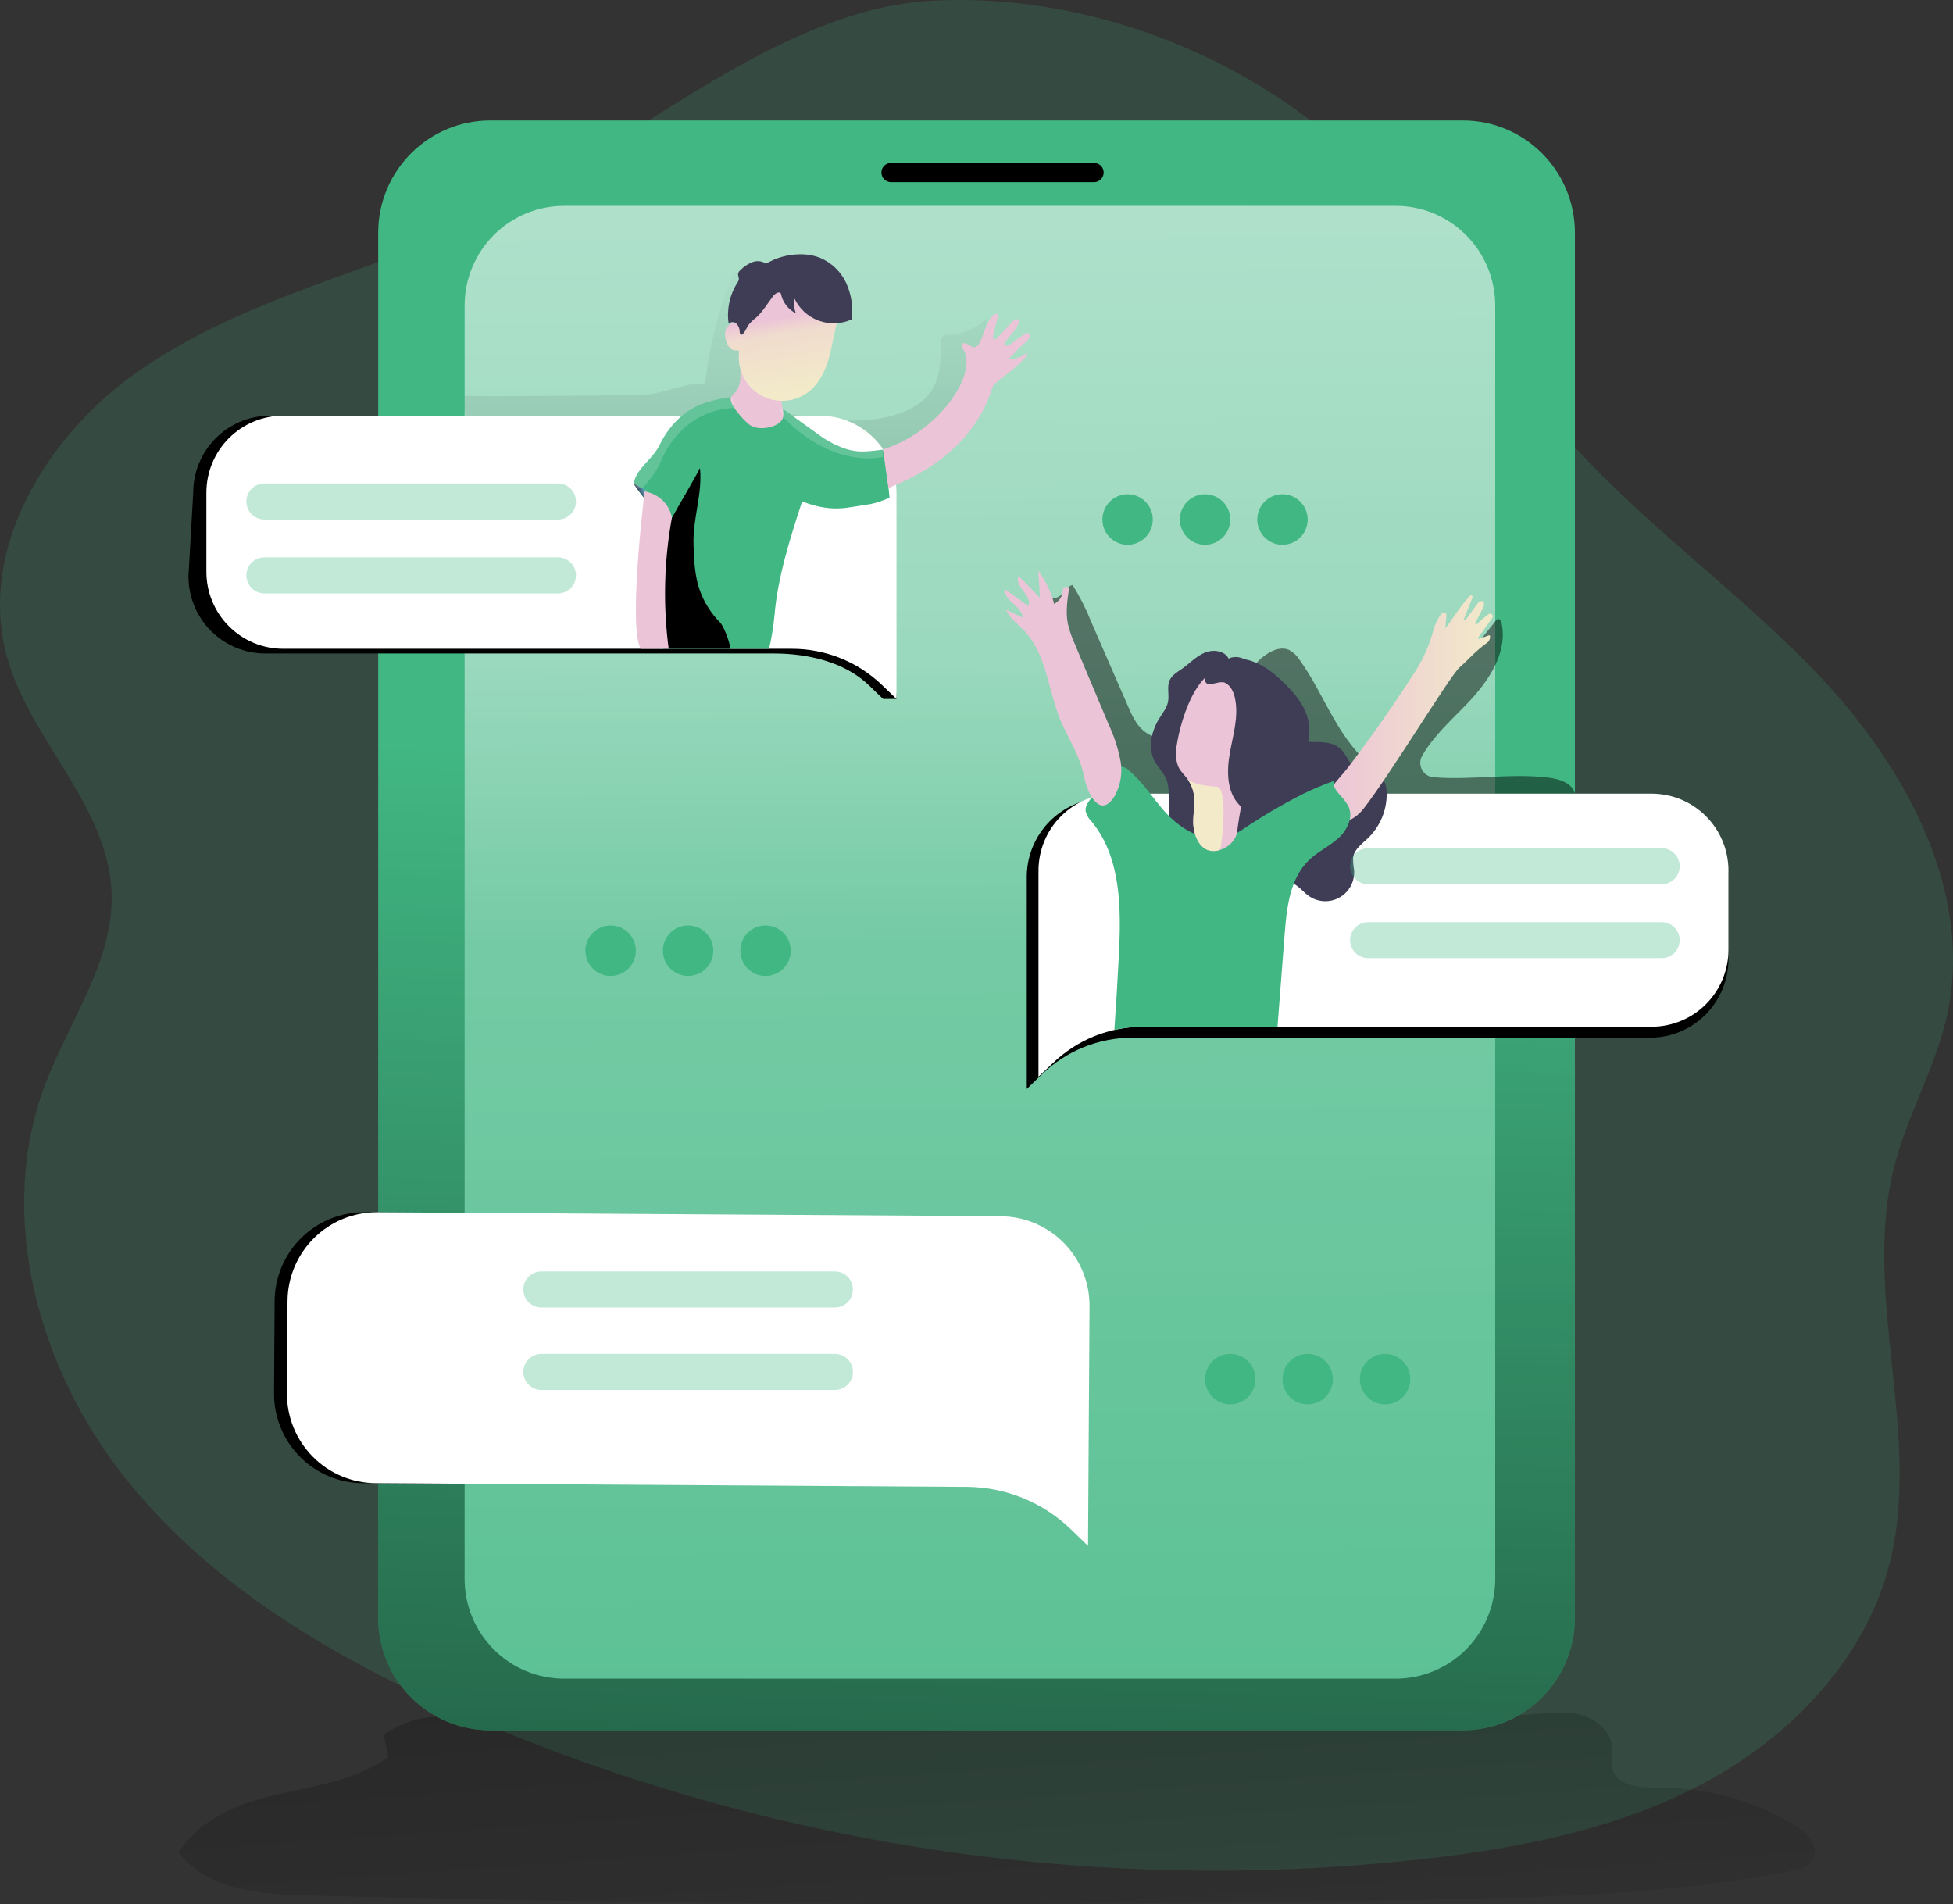 <svg xmlns:xlink="http://www.w3.org/1999/xlink" width="238" height="232" viewBox="0 0 238 232" fill="none" xmlns="http://www.w3.org/2000/svg">
<rect x="0" y="0" width="238" height="232" fill="#333333" stroke="none"/>
<g clip-path="url(#clip0)">
<path opacity="0.18" d="M53.845 29.002C41.25 34.053 27.789 37.533 16.697 45.352C5.604 53.172 -2.785 67.015 0.871 80.101C3.708 90.234 13.165 98.159 13.595 108.688C13.938 117.082 8.398 124.412 5.456 132.278C-0.487 148.171 4.652 166.683 15.167 179.976C25.682 193.268 40.841 202.112 56.37 208.883C93.171 224.88 133.505 230.966 173.376 226.539C185.261 225.202 197.251 222.856 207.786 217.187C218.32 211.518 227.33 202.124 230.275 190.512C234.282 174.737 226.787 157.71 230.884 141.959C232.488 135.781 235.812 130.14 237.228 123.916C240.635 108.915 232.335 93.593 221.777 82.427C211.219 71.261 198.187 62.519 188.534 50.556C181.847 42.272 176.946 32.634 170.071 24.506C156.563 8.512 134.748 -0.926 113.819 0.075C93.027 1.064 73.452 21.132 53.845 29.002Z" fill="#41B783"/>
<path d="M46.743 211.365L47.34 214.078C43.462 216.897 38.495 217.57 33.828 218.653C29.162 219.736 24.214 221.616 21.807 225.764C25.276 230.268 31.737 230.812 37.414 230.96C83.195 232.156 128.998 232.321 174.823 231.453C189.361 231.175 203.981 230.788 218.249 227.985C219.272 227.785 220.415 227.488 220.926 226.577C221.8 225.014 220.146 223.266 218.636 222.351C213.627 219.345 207.887 217.785 202.049 217.843C199.856 217.871 196.977 217.636 196.474 215.498C196.302 214.716 196.536 213.934 196.509 213.152C196.446 211.197 194.772 209.633 192.935 209.047C191.097 208.46 189.107 208.656 187.183 208.832C150.932 212.327 114.123 209.614 77.751 207.753C71.984 207.456 66.56 210.622 60.833 209.887C55.456 209.207 51.566 208.151 46.743 211.365Z" fill="url(#paint0_linear)"/>
<path d="M178.26 14.677H59.752C52.205 14.677 46.088 20.807 46.088 28.368V197.146C46.088 204.708 52.205 210.837 59.752 210.837H178.26C185.806 210.837 191.924 204.708 191.924 197.146V28.368C191.924 20.807 185.806 14.677 178.26 14.677Z" fill="#41B783"/>
<path d="M178.26 14.677H59.752C52.205 14.677 46.088 20.807 46.088 28.368V197.146C46.088 204.708 52.205 210.837 59.752 210.837H178.26C185.806 210.837 191.924 204.708 191.924 197.146V28.368C191.924 20.807 185.806 14.677 178.26 14.677Z" fill="url(#paint1_linear)"/>
<path d="M120.389 148.194L44.39 147.713C41.509 147.697 38.74 148.829 36.691 150.859C34.642 152.889 33.482 155.651 33.465 158.539L33.395 169.759C33.386 171.19 33.658 172.609 34.196 173.934C34.734 175.26 35.527 176.466 36.531 177.484C37.534 178.503 38.727 179.313 40.043 179.869C41.359 180.425 42.771 180.716 44.199 180.726L116.273 181.175C121.027 181.212 125.584 183.088 128.992 186.41L131.01 188.365L131.123 170.381L131.15 166.08L131.193 159.152C131.209 156.265 130.079 153.49 128.053 151.437C126.027 149.384 123.27 148.222 120.389 148.205V148.194Z" fill="url(#paint2_linear)"/>
<path d="M182.213 37.235V192.392C182.21 195.614 180.932 198.703 178.658 200.982C176.385 203.26 173.301 204.541 170.086 204.543H68.745C67.153 204.543 65.577 204.229 64.106 203.618C62.635 203.008 61.299 202.113 60.173 200.985C59.047 199.857 58.154 198.518 57.545 197.044C56.936 195.57 56.622 193.991 56.622 192.396V37.235C56.622 35.64 56.935 34.06 57.544 32.586C58.153 31.112 59.045 29.773 60.17 28.645C61.296 27.516 62.632 26.621 64.102 26.01C65.573 25.399 67.149 25.084 68.741 25.084H170.074C171.667 25.083 173.245 25.396 174.718 26.007C176.19 26.617 177.528 27.512 178.655 28.64C179.783 29.768 180.677 31.108 181.287 32.583C181.898 34.058 182.212 35.639 182.213 37.235Z" fill="#41B783"/>
<path opacity="0.69" d="M182.213 37.235V192.392C182.21 195.614 180.932 198.703 178.658 200.982C176.385 203.26 173.301 204.541 170.086 204.543H68.745C67.153 204.543 65.577 204.229 64.106 203.618C62.635 203.008 61.299 202.113 60.173 200.985C59.047 199.857 58.154 198.518 57.545 197.044C56.936 195.57 56.622 193.991 56.622 192.396V37.235C56.622 35.64 56.935 34.06 57.544 32.586C58.153 31.112 59.045 29.773 60.17 28.645C61.296 27.516 62.632 26.621 64.102 26.01C65.573 25.399 67.149 25.084 68.741 25.084H170.074C171.667 25.083 173.245 25.396 174.718 26.007C176.19 26.617 177.528 27.512 178.655 28.64C179.783 29.768 180.677 31.108 181.287 32.583C181.898 34.058 182.212 35.639 182.213 37.235Z" fill="url(#paint3_linear)"/>
<path opacity="0.6" d="M119.616 43.514C119.971 41.95 120.327 40.386 120.186 38.791C118.968 40.044 117.304 40.763 115.559 40.789C115.351 40.765 115.142 40.805 114.958 40.902C114.839 41.015 114.749 41.154 114.695 41.308C114.641 41.463 114.626 41.628 114.649 41.79C114.649 43.709 114.618 45.735 113.639 47.381C112.66 49.027 110.974 49.961 109.214 50.508C105.313 51.752 101.103 51.208 97.064 50.583C96.139 50.438 95.172 50.274 94.438 49.695C93.443 48.913 93.104 47.521 93.237 46.263C93.369 45.004 93.908 43.827 94.407 42.654C95.188 40.797 95.823 38.815 95.617 36.817C95.41 34.819 94.142 32.813 92.199 32.321C91.791 32.196 91.358 32.179 90.941 32.27C90.524 32.361 90.138 32.557 89.819 32.841C89.513 33.183 89.277 33.581 89.124 34.014C87.469 38.095 86.397 42.389 85.94 46.771C83.685 46.56 81.535 47.709 79.307 48.022C77.875 48.225 58.082 48.327 56.642 48.229C56.642 48.229 56.439 50.508 56.974 51.243C57.508 51.978 60.411 51.99 61.266 52.315C67.348 54.66 74.04 54.508 80.525 55.102C91.598 56.115 104.907 59.665 114.685 52.502C117.724 50.274 118.805 47.087 119.616 43.514Z" fill="url(#paint4_linear)"/>
<path opacity="0.6" d="M134.896 96.016C135.087 92.29 133.979 88.611 132.481 85.194C130.982 81.777 129.098 78.548 127.607 75.127C127.217 74.263 126.952 73.082 127.709 72.523C127.943 73.11 128.852 72.942 129.305 72.5C129.757 72.058 130.085 71.425 130.713 71.28C131.61 72.732 132.379 74.26 133.011 75.846L137.444 86.011C137.916 87.098 138.411 88.22 139.305 88.995C140.69 90.191 142.727 90.304 144.502 90.261C145.679 90.229 146.853 90.111 148.014 89.909C149.313 89.683 150.784 89.307 151.549 88.197C152.719 86.477 151.603 84.033 152.329 82.075C152.671 81.261 153.223 80.554 153.929 80.026C154.83 79.295 156.071 78.724 157.124 79.213C157.647 79.506 158.086 79.929 158.4 80.44C161.131 84.256 162.657 88.932 165.962 92.251C167.861 92.231 169.684 91.494 171.065 90.187C172.4 88.916 173.406 87.345 174.448 85.832C176.243 83.236 178.205 80.749 180.168 78.294L182.283 75.631C182.341 75.543 182.426 75.475 182.525 75.436C182.767 75.373 182.915 75.682 182.985 75.929C183.765 79.522 181.401 83.009 178.865 85.66C176.914 87.704 174.678 89.679 173.305 92.099C173.191 92.298 173.118 92.518 173.09 92.746C173.062 92.973 173.078 93.204 173.139 93.425C173.2 93.647 173.304 93.854 173.445 94.035C173.586 94.216 173.761 94.367 173.96 94.48C174.178 94.604 174.421 94.68 174.67 94.703C179.298 95.094 184.035 94.183 188.693 94.749C190.102 94.921 191.752 95.449 191.983 96.939C192.026 97.316 191.978 97.698 191.842 98.052C191.706 98.406 191.487 98.721 191.202 98.972C190.211 99.918 188.861 100.106 187.55 100.266C172.79 102.084 157.897 102.612 143.039 103.1C142.453 103.154 141.863 103.105 141.295 102.956C140.062 102.565 139.344 101.298 138.645 100.219C137.604 98.644 136.341 97.229 134.896 96.016Z" fill="url(#paint5_linear)"/>
<path d="M210.637 106.893V116.807C210.644 118.065 210.404 119.312 209.93 120.477C209.456 121.642 208.758 122.702 207.876 123.596C206.993 124.491 205.943 125.203 204.786 125.691C203.629 126.179 202.388 126.433 201.132 126.441H138.072C133.898 126.426 129.886 128.053 126.897 130.972L125.126 132.688V106.885C125.121 104.849 125.76 102.865 126.952 101.217C128.144 99.568 129.827 98.342 131.759 97.713C132.693 97.412 133.669 97.259 134.65 97.259H201.136C202.391 97.266 203.633 97.521 204.79 98.009C205.946 98.497 206.996 99.209 207.878 100.104C208.761 100.998 209.458 102.058 209.932 103.223C210.405 104.388 210.645 105.635 210.637 106.893Z" fill="url(#paint6_linear)"/>
<path d="M107.615 60.032L109.253 85.163H107.615L105.874 83.486C102.917 80.643 98.414 79.627 94.321 79.627H32.33C29.846 79.627 27.465 78.638 25.709 76.879C23.952 75.119 22.966 72.732 22.966 70.244L23.547 60.032C23.547 57.544 24.534 55.157 26.29 53.397C28.046 51.638 30.428 50.649 32.911 50.649H98.266C99.79 50.645 101.29 51.016 102.638 51.728C103.985 52.441 105.138 53.473 105.995 54.734C107.061 56.294 107.626 58.142 107.615 60.032Z" fill="url(#paint7_linear)"/>
<path d="M109.249 60.032V85.163L107.505 83.486C104.554 80.643 100.619 79.056 96.526 79.056H34.515C32.031 79.056 29.65 78.068 27.893 76.308C26.137 74.548 25.151 72.162 25.151 69.673V60.032C25.151 57.544 26.137 55.157 27.893 53.397C29.65 51.638 32.031 50.649 34.515 50.649H99.885C101.409 50.646 102.909 51.017 104.257 51.729C105.604 52.441 106.757 53.473 107.615 54.734C108.685 56.292 109.256 58.141 109.249 60.032Z" fill="white"/>
<path d="M210.637 106.087V115.724C210.637 118.213 209.65 120.599 207.894 122.359C206.138 124.119 203.756 125.107 201.273 125.107H139.293C135.199 125.108 131.263 126.695 128.31 129.537L126.554 131.202V106.087C126.554 103.605 127.535 101.225 129.283 99.466C131.03 97.708 133.402 96.714 135.879 96.704H201.284C203.766 96.707 206.145 97.697 207.898 99.457C209.652 101.216 210.637 103.601 210.637 106.087Z" fill="white"/>
<path d="M142.067 94.796C141.677 94.014 141.053 93.42 140.67 92.662C139.851 91.043 140.331 89.033 141.299 87.501C141.689 86.864 142.196 86.25 142.34 85.511C142.508 84.643 142.173 83.697 142.535 82.891C142.832 82.242 143.503 81.867 144.096 81.453C144.997 80.808 145.778 79.963 146.796 79.533C147.815 79.103 149.227 79.259 149.726 80.252C150.667 79.787 151.857 80.209 152.559 80.984C153.261 81.758 153.574 82.813 153.788 83.838C153.972 85.013 154.24 86.173 154.592 87.309C155.005 88.424 155.731 89.483 156.804 89.987C158.888 90.965 161.791 89.698 163.437 91.324C164.28 92.165 164.58 93.651 165.724 93.971C166.313 94.135 166.953 93.92 167.538 94.077C168.549 94.35 168.966 95.574 168.989 96.622C169.006 97.649 168.812 98.669 168.418 99.618C168.024 100.566 167.439 101.423 166.699 102.135C165.973 102.826 165.045 103.472 164.896 104.48C164.881 104.991 164.92 105.502 165.014 106.005C165.069 106.681 164.929 107.358 164.609 107.956C164.29 108.554 163.804 109.046 163.212 109.374C162.62 109.702 161.945 109.852 161.27 109.805C160.595 109.758 159.948 109.516 159.407 109.109C158.579 108.492 157.881 107.455 156.851 107.502C156.401 107.566 155.972 107.737 155.602 108.003C154.792 108.558 153.896 108.974 152.949 109.234C152.474 109.36 151.975 109.368 151.496 109.257C151.017 109.147 150.572 108.922 150.199 108.601C149.613 108.026 149.395 107.19 149.11 106.416C148.65 105.164 147.811 103.878 146.504 103.628C145.942 103.522 145.36 103.628 144.798 103.534C140.99 102.92 143.226 97.138 142.067 94.796Z" fill="#3F3D56"/>
<path d="M172.564 81.656C173.511 80.143 174.227 78.495 174.686 76.769C174.886 76.045 175.217 75.364 175.662 74.76C175.705 74.699 175.768 74.654 175.84 74.633C175.911 74.612 175.988 74.615 176.058 74.641C176.127 74.668 176.186 74.717 176.226 74.781C176.265 74.845 176.282 74.92 176.274 74.994L176.118 76.558C176.898 75.651 177.823 73.989 179.13 72.609C179.166 72.574 179.214 72.554 179.265 72.554C179.315 72.554 179.364 72.574 179.399 72.609C179.424 72.635 179.441 72.668 179.449 72.703C179.456 72.738 179.454 72.775 179.442 72.809L178.389 75.455C178.385 75.469 178.383 75.483 178.384 75.497C178.386 75.511 178.39 75.524 178.396 75.537C178.403 75.549 178.412 75.56 178.422 75.569C178.433 75.578 178.446 75.584 178.459 75.588C178.478 75.594 178.499 75.594 178.518 75.589C178.538 75.583 178.555 75.572 178.568 75.557L180.129 73.45C180.976 72.84 180.878 73.735 180.8 73.946L179.782 75.901C179.77 75.928 179.768 75.958 179.776 75.986C179.783 76.015 179.8 76.04 179.824 76.057C179.847 76.074 179.876 76.083 179.906 76.082C179.935 76.08 179.963 76.069 179.985 76.05C180.429 75.612 180.902 75.205 181.401 74.83C181.462 74.789 181.536 74.769 181.609 74.775C181.683 74.781 181.752 74.811 181.806 74.861C181.86 74.912 181.896 74.979 181.908 75.052C181.919 75.125 181.905 75.2 181.869 75.264L180.309 77.449C180.121 77.711 179.961 77.864 180.281 77.84L181.405 77.426C181.74 77.293 181.58 78.063 181.288 78.27C179.653 79.443 178.99 80.358 177.858 81.332C176.727 82.305 169.466 94.304 166.153 98.557C164.947 100.102 162.641 101.13 161.709 98.643C161.01 96.759 163.152 94.996 164.183 93.631C167.137 89.766 169.931 85.774 172.564 81.656Z" fill="url(#paint8_linear)"/>
<path d="M121.961 148.194L45.963 147.713C43.081 147.697 40.312 148.829 38.263 150.859C36.215 152.889 35.054 155.651 35.038 158.539L34.968 169.759C34.958 171.19 35.23 172.609 35.768 173.934C36.306 175.26 37.1 176.466 38.103 177.484C39.106 178.503 40.3 179.313 41.616 179.869C42.931 180.425 44.344 180.716 45.772 180.726L117.833 181.175C122.595 181.207 127.16 183.083 130.573 186.41L132.59 188.365L132.703 170.381L132.73 166.08L132.773 159.152C132.789 156.265 131.659 153.49 129.633 151.437C127.607 149.384 124.851 148.222 121.969 148.205L121.961 148.194Z" fill="white"/>
<path d="M108.582 19.849H133.327C133.638 19.849 133.935 19.973 134.155 20.193C134.374 20.413 134.498 20.711 134.498 21.022C134.498 21.333 134.374 21.631 134.155 21.851C133.935 22.071 133.638 22.195 133.327 22.195H108.582C108.272 22.195 107.974 22.071 107.755 21.851C107.535 21.631 107.412 21.333 107.412 21.022C107.412 20.711 107.535 20.413 107.755 20.193C107.974 19.973 108.272 19.849 108.582 19.849Z" fill="url(#paint9_linear)"/>
<path d="M108.403 60.65C106.343 61.541 105.98 61.401 103.775 61.788C101.571 62.175 99.846 61.893 97.747 61.107C96.307 65.51 94.778 70.318 94.388 74.932C94.259 76.32 94.036 77.698 93.72 79.056H80.454C80.415 78.759 80.38 78.454 80.349 78.138C79.999 73.89 80.047 69.619 80.493 65.38C80.529 65.121 80.551 64.86 80.56 64.599C80.57 64.385 80.554 64.171 80.513 63.961C80.399 63.51 80.212 63.081 79.959 62.691C79.432 61.764 78.16 60.345 77.454 59.317C77.36 59.176 77.275 59.043 77.204 58.926C77.629 56.971 79.506 56.013 80.38 54.234C81.028 52.874 81.949 51.661 83.084 50.672C83.45 50.364 83.842 50.086 84.255 49.844C85.753 48.972 87.481 48.624 89.206 48.362C89.475 48.319 89.741 48.28 90.01 48.245C91.115 49.053 92.431 49.523 93.798 49.597C94.229 49.588 94.659 49.634 95.078 49.734C95.433 49.87 95.765 50.06 96.061 50.297L96.584 50.688C97.544 51.372 98.504 52.064 99.464 52.752C100.129 53.26 100.838 53.707 101.582 54.09C103.99 55.231 104.985 55.126 107.63 54.789C107.938 56.459 108.251 58.926 108.403 60.65Z" fill="#41B783"/>
<path d="M89.187 48.248C88.496 48.886 90.505 51.087 91.235 51.681C91.965 52.275 93.073 52.271 93.998 51.998C94.614 51.818 95.269 51.47 95.437 50.844C95.493 50.399 95.452 49.947 95.316 49.519C95.148 48.6 95.316 47.635 95.067 46.728C94.787 45.812 94.219 45.012 93.447 44.448C92.725 43.881 90.778 42.376 90.377 43.881C89.94 45.484 90.802 46.747 89.187 48.248Z" fill="url(#paint10_linear)"/>
<path d="M89.031 79.056H80.837C80.685 78.741 80.517 78.434 80.334 78.137C80.294 78.076 80.249 78.02 80.197 77.969C79.838 77.59 79.588 77.119 79.475 76.609C78.422 72.967 78.593 69.079 79.963 65.544C80.088 65.189 80.286 64.864 80.544 64.591C80.966 64.141 81.442 63.922 81.89 63.093C82.776 61.463 84.465 58.683 85.3 57.029C85.632 60.239 84.387 63.214 84.52 66.436C84.586 68.312 84.657 70.22 85.3 71.987C85.834 73.446 86.678 74.771 87.774 75.87C88.18 76.335 88.816 77.871 89.031 79.056Z" fill="url(#paint11_linear)"/>
<path d="M107.615 54.762C107.615 54.762 108.305 59.809 108.278 59.52C108.251 59.231 118.13 56.533 120.951 47.162C121.167 46.85 121.43 46.574 121.731 46.344C125.243 43.717 125.789 42.611 124.739 43.256C124.196 43.63 123.538 43.797 122.882 43.729C123.269 43.403 123.628 43.044 123.955 42.658C124.369 42.153 125.274 41.633 125.496 41.024C125.529 40.955 125.542 40.88 125.535 40.805C125.515 40.734 125.47 40.674 125.41 40.633C125.349 40.592 125.276 40.574 125.204 40.582C125.063 40.602 124.93 40.656 124.814 40.738C124.284 41.069 123.777 41.435 123.296 41.833C122.995 42.079 122.168 42.411 122.453 41.833C122.898 40.914 123.885 40.304 124.146 39.319C124.168 39.264 124.178 39.205 124.174 39.146C124.17 39.087 124.152 39.03 124.123 38.979C124.022 38.854 123.819 38.893 123.67 38.979C123.136 39.221 121.524 41.438 121.13 41.387C120.736 41.336 121.556 39.018 121.587 38.572C121.587 38.451 121.587 38.306 121.482 38.248C121.424 38.227 121.362 38.224 121.303 38.24C121.245 38.256 121.192 38.29 121.154 38.338C120.124 39.19 119.983 40.683 119.32 41.856C119.232 42.054 119.071 42.211 118.871 42.294C118.446 42.419 118.091 41.934 117.658 41.837C117.581 41.809 117.497 41.809 117.42 41.837C117.182 41.942 117.217 42.314 117.361 42.533C119.312 45.512 114.345 52.678 107.615 54.762Z" fill="url(#paint12_linear)"/>
<path d="M78.562 59.868C78.562 59.868 76.514 76.39 78.082 79.056H81.489C80.791 73.747 80.922 68.362 81.879 63.093C81.879 63.093 81.578 60.493 78.562 59.868Z" fill="url(#paint13_linear)"/>
<path opacity="0.32" d="M67.996 58.91H32.217C31.006 58.91 30.024 59.894 30.024 61.107V61.111C30.024 62.325 31.006 63.308 32.217 63.308H67.996C69.207 63.308 70.189 62.325 70.189 61.111V61.107C70.189 59.894 69.207 58.91 67.996 58.91Z" fill="#41B783"/>
<path opacity="0.32" d="M67.996 67.914H32.217C31.006 67.914 30.024 68.897 30.024 70.111V70.115C30.024 71.328 31.006 72.312 32.217 72.312H67.996C69.207 72.312 70.189 71.328 70.189 70.115V70.111C70.189 68.897 69.207 67.914 67.996 67.914Z" fill="#41B783"/>
<path opacity="0.32" d="M202.502 107.745H166.723C166.141 107.745 165.582 107.513 165.171 107.101C164.759 106.689 164.527 106.131 164.526 105.548C164.526 105.259 164.583 104.973 164.693 104.707C164.803 104.44 164.965 104.198 165.168 103.994C165.372 103.79 165.613 103.628 165.88 103.518C166.146 103.407 166.431 103.35 166.719 103.35H202.502C202.79 103.35 203.075 103.407 203.341 103.518C203.607 103.628 203.849 103.79 204.052 103.994C204.256 104.198 204.417 104.44 204.528 104.707C204.638 104.973 204.695 105.259 204.695 105.548C204.695 106.13 204.464 106.689 204.052 107.101C203.641 107.513 203.083 107.745 202.502 107.745Z" fill="#41B783"/>
<path opacity="0.32" d="M202.502 116.749H166.723C166.141 116.749 165.582 116.517 165.171 116.105C164.759 115.693 164.527 115.135 164.526 114.551C164.527 114.263 164.585 113.978 164.695 113.713C164.806 113.447 164.969 113.206 165.173 113.003C165.376 112.8 165.618 112.639 165.884 112.53C166.15 112.421 166.435 112.365 166.723 112.366H202.502C203.083 112.366 203.641 112.597 204.052 113.01C204.464 113.422 204.695 113.98 204.695 114.563C204.69 115.144 204.458 115.699 204.047 116.108C203.636 116.517 203.081 116.748 202.502 116.749Z" fill="#41B783"/>
<path opacity="0.32" d="M101.746 159.317H65.971C65.389 159.317 64.831 159.085 64.419 158.673C64.007 158.261 63.775 157.702 63.774 157.119C63.774 156.536 64.006 155.976 64.418 155.563C64.83 155.15 65.388 154.918 65.971 154.918H101.746C102.328 154.918 102.886 155.15 103.297 155.562C103.708 155.974 103.939 156.533 103.939 157.115C103.94 157.404 103.884 157.69 103.774 157.957C103.664 158.223 103.503 158.466 103.3 158.67C103.096 158.875 102.855 159.037 102.589 159.148C102.323 159.259 102.038 159.316 101.75 159.317H101.746Z" fill="#41B783"/>
<path opacity="0.32" d="M101.75 164.966H65.971C64.76 164.966 63.778 165.95 63.778 167.163V167.167C63.778 168.38 64.76 169.364 65.971 169.364H101.75C102.961 169.364 103.943 168.38 103.943 167.167V167.163C103.943 165.95 102.961 164.966 101.75 164.966Z" fill="#41B783"/>
<path d="M164.401 100.188C164.14 100.926 163.699 101.588 163.117 102.111C162.029 103.108 160.648 103.734 159.575 104.746C157.194 106.99 156.8 110.576 156.551 113.84L155.681 125.108H139.293C138.118 125.109 136.947 125.24 135.801 125.499C136.012 122.475 136.194 119.452 136.347 116.428C136.636 110.748 136.648 104.5 133.035 100.11C132.66 99.753 132.401 99.291 132.293 98.784C132.247 98.202 132.641 97.686 133.011 97.22C133.035 97.197 133.05 97.173 133.074 97.146L135.485 94.194C135.607 93.997 135.767 93.826 135.956 93.692C136.145 93.558 136.359 93.463 136.585 93.412C136.983 93.437 137.355 93.614 137.627 93.905C138.556 94.752 139.402 95.685 140.155 96.692C140.651 97.318 141.135 97.951 141.65 98.561C144.081 101.439 147.791 103.464 151.295 101.157C153.702 99.524 156.209 98.044 158.802 96.728C160.01 96.141 161.249 95.618 162.513 95.164C162.438 95.77 162.762 96.263 163.164 96.728C163.596 97.168 163.976 97.658 164.296 98.186C164.444 98.496 164.529 98.833 164.547 99.176C164.565 99.52 164.516 99.864 164.401 100.188Z" fill="#41B783"/>
<path d="M135.824 97.017C136.578 95.673 136.827 94.103 136.527 92.591C136.226 91.095 135.747 89.641 135.099 88.26L130.986 78.486C130.616 77.688 130.33 76.855 130.132 75.999C129.847 74.537 130.077 73.028 130.307 71.558C130.047 71.483 129.768 71.511 129.527 71.636C129.564 72.031 129.482 72.429 129.291 72.777C129.101 73.126 128.81 73.409 128.458 73.591C128.096 72.122 127.431 70.745 126.507 69.548C126.608 70.64 126.684 71.735 126.733 72.832C125.875 71.949 125.014 71.068 124.15 70.189C123.483 71.362 125.883 72.609 125.321 73.845L122.488 71.8C122.281 73.192 124.529 73.849 124.65 75.256L122.617 74.306C123.046 75.358 124.041 76.042 124.829 76.863C127.724 79.916 127.724 84.643 129.535 88.439C130.573 90.625 131.685 92.412 132.153 94.8C132.504 96.595 134.045 99.883 135.824 97.017Z" fill="url(#paint14_linear)"/>
<path d="M74.414 118.919C76.11 118.919 77.485 117.541 77.485 115.842C77.485 114.142 76.11 112.765 74.414 112.765C72.719 112.765 71.344 114.142 71.344 115.842C71.344 117.541 72.719 118.919 74.414 118.919Z" fill="#41B783"/>
<path d="M83.853 118.919C85.549 118.919 86.924 117.541 86.924 115.842C86.924 114.142 85.549 112.765 83.853 112.765C82.157 112.765 80.782 114.142 80.782 115.842C80.782 117.541 82.157 118.919 83.853 118.919Z" fill="#41B783"/>
<path d="M93.291 118.919C94.987 118.919 96.362 117.541 96.362 115.842C96.362 114.142 94.987 112.765 93.291 112.765C91.595 112.765 90.221 114.142 90.221 115.842C90.221 117.541 91.595 118.919 93.291 118.919Z" fill="#41B783"/>
<path d="M149.922 171.12C151.617 171.12 152.992 169.742 152.992 168.043C152.992 166.343 151.617 164.966 149.922 164.966C148.226 164.966 146.851 166.343 146.851 168.043C146.851 169.742 148.226 171.12 149.922 171.12Z" fill="#41B783"/>
<path d="M159.356 171.12C161.052 171.12 162.427 169.742 162.427 168.043C162.427 166.343 161.052 164.966 159.356 164.966C157.66 164.966 156.285 166.343 156.285 168.043C156.285 169.742 157.66 171.12 159.356 171.12Z" fill="#41B783"/>
<path d="M168.79 171.12C170.486 171.12 171.861 169.742 171.861 168.043C171.861 166.343 170.486 164.966 168.79 164.966C167.095 164.966 165.72 166.343 165.72 168.043C165.72 169.742 167.095 171.12 168.79 171.12Z" fill="#41B783"/>
<path d="M137.412 66.381C139.108 66.381 140.483 65.004 140.483 63.304C140.483 61.605 139.108 60.227 137.412 60.227C135.717 60.227 134.342 61.605 134.342 63.304C134.342 65.004 135.717 66.381 137.412 66.381Z" fill="#41B783"/>
<path d="M146.851 66.381C148.547 66.381 149.922 65.004 149.922 63.304C149.922 61.605 148.547 60.227 146.851 60.227C145.155 60.227 143.78 61.605 143.78 63.304C143.78 65.004 145.155 66.381 146.851 66.381Z" fill="#41B783"/>
<path d="M156.285 66.381C157.981 66.381 159.356 65.004 159.356 63.304C159.356 61.605 157.981 60.227 156.285 60.227C154.589 60.227 153.215 61.605 153.215 63.304C153.215 65.004 154.589 66.381 156.285 66.381Z" fill="#41B783"/>
<path d="M100.993 43.705C100.572 45.175 99.877 46.622 98.703 47.615C97.898 48.288 96.911 48.707 95.868 48.817C94.825 48.927 93.773 48.723 92.846 48.233C91.918 47.742 91.158 46.986 90.66 46.06C90.163 45.135 89.951 44.083 90.053 43.037C90.053 42.916 90.053 42.767 89.967 42.697C89.876 42.666 89.777 42.666 89.686 42.697C89.112 42.755 88.687 42.161 88.515 41.614C88.359 41.2 88.32 40.751 88.402 40.316C88.446 40.1 88.546 39.901 88.692 39.737C88.838 39.572 89.025 39.45 89.233 39.381C89.445 39.322 89.671 39.347 89.865 39.452C90.058 39.556 90.204 39.731 90.271 39.941C90.352 39.127 90.619 38.343 91.052 37.649C91.489 36.746 92.081 35.926 92.8 35.225C93.57 34.575 94.503 34.148 95.498 33.991C96.494 33.834 97.513 33.952 98.445 34.334C99.274 34.677 100.02 35.194 100.633 35.849C101.246 36.504 101.712 37.284 102 38.134C102.226 38.916 101.895 39.593 101.742 40.355C101.489 41.442 101.313 42.615 100.993 43.705Z" fill="url(#paint15_linear)"/>
<path d="M90.544 40.68C90.521 40.711 90.491 40.737 90.457 40.756C90.422 40.775 90.385 40.786 90.345 40.789C90.193 40.789 90.154 40.578 90.142 40.429C90.146 40.062 90.006 39.709 89.752 39.444C89.69 39.381 89.615 39.331 89.533 39.297C89.451 39.263 89.363 39.245 89.274 39.245C89.186 39.245 89.098 39.263 89.016 39.297C88.934 39.331 88.859 39.381 88.796 39.444C88.54 37.725 88.905 35.971 89.826 34.498C89.94 34.358 90.014 34.189 90.041 34.01C90.041 33.779 89.908 33.552 89.951 33.326C90.001 33.161 90.101 33.016 90.236 32.911C90.646 32.486 91.142 32.156 91.692 31.942C91.962 31.836 92.255 31.797 92.544 31.83C92.833 31.863 93.109 31.965 93.35 32.129C94.593 31.395 96.007 31 97.451 30.984C98.289 30.965 99.123 31.107 99.909 31.402C101.324 31.991 102.469 33.088 103.12 34.479C103.755 35.868 103.987 37.409 103.787 38.924C102.52 39.498 101.079 39.551 99.774 39.072C98.468 38.592 97.403 37.618 96.807 36.359C96.693 36.972 96.76 37.605 96.998 38.181C96.522 37.946 96.108 37.602 95.789 37.178C95.469 36.754 95.252 36.261 95.156 35.738C94.864 35.464 94.419 35.812 94.177 36.129C93.553 36.954 92.975 37.923 92.226 38.631C91.889 38.883 91.579 39.17 91.301 39.487C91.001 39.855 90.876 40.328 90.544 40.68Z" fill="#3F3D56"/>
<path d="M150.764 101.318C150.628 102.408 149.613 103.347 148.509 103.612C148.229 103.687 147.939 103.71 147.651 103.683C146.09 103.523 145.38 101.591 145.411 100.016C145.442 98.44 145.801 96.833 145.083 95.492C145.083 95.449 145.04 95.406 145.017 95.363C144.627 94.671 143.944 94.155 143.597 93.432C143.277 92.615 143.206 91.721 143.394 90.863C143.858 87.595 146.414 78.959 151.338 82.192C152.614 83.028 153.374 84.475 153.811 85.937C155.357 91.094 152.056 91.004 150.764 101.318Z" fill="url(#paint16_linear)"/>
<path d="M149.387 83.247C150.046 83.638 150.374 84.42 150.522 85.202C150.948 87.372 150.257 89.585 149.871 91.762C149.485 93.94 149.481 96.454 151.006 98.057L151.041 98.096C151.621 98.687 152.412 99.024 153.24 99.031C154.067 99.038 154.864 98.716 155.454 98.135C155.751 97.846 155.985 97.501 156.145 97.119C156.219 96.95 156.305 96.786 156.395 96.626C156.988 95.574 157.815 94.671 158.404 93.616C158.883 92.728 159.216 91.768 159.387 90.773C159.604 89.76 159.611 88.713 159.407 87.696C159.017 85.992 157.846 84.569 156.621 83.353C155.396 82.137 154.151 81.113 152.602 80.573C151.053 80.034 149.204 80.12 147.92 81.132C147.53 81.445 146.457 82.696 147.015 83.243C147.487 83.666 148.696 82.825 149.387 83.247Z" fill="#3F3D56"/>
<path d="M78.964 59.868L77.181 58.91L78.472 60.673L78.558 59.868H78.964Z" fill="url(#paint17_linear)"/>
<path d="M97.747 61.107C97.803 60.658 98.026 60.247 98.372 59.957C98.718 59.667 99.161 59.519 99.612 59.543C101.36 59.492 108.141 58.597 108.141 58.597L108.403 60.661C108.403 60.661 102.406 63.203 97.747 61.107Z" fill="url(#paint18_linear)"/>
<path opacity="0.18" d="M107.615 54.762V55.677C107.615 55.677 101.688 57.276 95.433 50.825L95.043 49.718C95.398 49.854 95.73 50.044 96.026 50.282L96.549 50.672L99.429 52.737C100.094 53.244 100.803 53.691 101.547 54.074C103.955 55.215 104.95 55.11 107.595 54.774L107.615 54.762Z" fill="white"/>
<path opacity="0.18" d="M89.51 49.722C89.51 49.722 83.35 49.421 80.423 56.459C79.795 57.96 78.25 59.492 78.25 59.492L77.438 59.32C77.345 59.18 77.259 59.047 77.189 58.929C77.614 56.975 79.491 56.017 80.365 54.238C81.013 52.877 81.933 51.665 83.069 50.676C83.435 50.367 83.826 50.09 84.239 49.847C85.737 48.976 87.466 48.628 89.19 48.366L89.51 49.722Z" fill="white"/>
<path d="M164.401 100.188C164.14 100.926 163.699 101.587 163.117 102.111C162.029 103.108 160.647 103.734 159.574 104.746C157.194 106.99 156.8 110.575 156.551 113.84L155.68 125.107H143.3C143.3 125.107 150.046 111.377 151.884 107.741C153.722 104.105 159.34 101.712 159.34 101.712C163.718 98.311 164.401 100.188 164.401 100.188Z" fill="url(#paint19_linear)"/>
<path d="M148.704 103.421C148.649 103.494 148.583 103.559 148.509 103.612C148.229 103.686 147.939 103.71 147.651 103.683C146.09 103.523 145.38 101.591 145.411 100.016C145.442 98.44 146.024 96.919 144.72 94.933C145.403 95.43 146.308 95.739 148.291 95.868C149.723 95.946 148.864 103.214 148.704 103.421Z" fill="url(#paint20_linear)"/>
</g>
<defs>
<linearGradient id="paint0_linear" x1="123.503" y1="253.949" x2="116.444" y2="155.323" gradientUnits="userSpaceOnUse">
<stop stop-opacity="0"/>
<stop offset="0.49" stop-opacity="0.2"/>
<stop offset="0.52" stop-opacity="0.23"/>
<stop offset="0.99"/>
</linearGradient>
<linearGradient id="paint1_linear" x1="111.407" y1="378.345" x2="119.606" y2="92.866" gradientUnits="userSpaceOnUse">
<stop offset="0.01"/>
<stop offset="1" stop-opacity="0"/>
</linearGradient>
<linearGradient id="paint2_linear" x1="29995.7" y1="21800.8" x2="30221.7" y2="28820.7" gradientUnits="userSpaceOnUse">
<stop offset="0.01"/>
<stop offset="1" stop-opacity="0"/>
</linearGradient>
<linearGradient id="paint3_linear" x1="120.393" y1="316.663" x2="118.708" y2="-30.964" gradientUnits="userSpaceOnUse">
<stop offset="0.02" stop-color="white" stop-opacity="0"/>
<stop offset="0.58" stop-color="white" stop-opacity="0.39"/>
<stop offset="0.68" stop-color="white" stop-opacity="0.68"/>
<stop offset="1" stop-color="white"/>
</linearGradient>
<linearGradient id="paint4_linear" x1="88.317" y1="29.995" x2="89.311" y2="199.073" gradientUnits="userSpaceOnUse">
<stop stop-opacity="0"/>
<stop offset="0.99"/>
</linearGradient>
<linearGradient id="paint5_linear" x1="26783" y1="13511.5" x2="26292.8" y2="-4684.46" gradientUnits="userSpaceOnUse">
<stop stop-opacity="0"/>
<stop offset="0.99"/>
</linearGradient>
<linearGradient id="paint6_linear" x1="45952.4" y1="13484.5" x2="45783" y2="19616" gradientUnits="userSpaceOnUse">
<stop offset="0.01"/>
<stop offset="1" stop-opacity="0"/>
</linearGradient>
<linearGradient id="paint7_linear" x1="22769.7" y1="9156.18" x2="22892.8" y2="14726.5" gradientUnits="userSpaceOnUse">
<stop offset="0.01"/>
<stop offset="1" stop-opacity="0"/>
</linearGradient>
<linearGradient id="paint8_linear" x1="161.572" y1="86.352" x2="181.912" y2="86.352" gradientUnits="userSpaceOnUse">
<stop stop-color="#ECC4D7"/>
<stop offset="0.42" stop-color="#EFD4D1"/>
<stop offset="1" stop-color="#F2EAC9"/>
</linearGradient>
<linearGradient id="paint9_linear" x1="8503.82" y1="1339.13" x2="8503.82" y2="1117.2" gradientUnits="userSpaceOnUse">
<stop stop-opacity="0"/>
<stop offset="0.99"/>
</linearGradient>
<linearGradient id="paint10_linear" x1="2216.61" y1="2679.39" x2="2315.42" y2="2725.01" gradientUnits="userSpaceOnUse">
<stop stop-color="#ECC4D7"/>
<stop offset="0.42" stop-color="#EFD4D1"/>
<stop offset="1" stop-color="#F2EAC9"/>
</linearGradient>
<linearGradient id="paint11_linear" x1="2381.49" y1="9358.26" x2="1557.77" y2="9280.9" gradientUnits="userSpaceOnUse">
<stop stop-opacity="0"/>
<stop offset="0.99"/>
</linearGradient>
<linearGradient id="paint12_linear" x1="6854.73" y1="6441.44" x2="7677.91" y2="6441.44" gradientUnits="userSpaceOnUse">
<stop stop-color="#ECC4D7"/>
<stop offset="0.42" stop-color="#EFD4D1"/>
<stop offset="1" stop-color="#F2EAC9"/>
</linearGradient>
<linearGradient id="paint13_linear" x1="1390.51" y1="6838.35" x2="1439.96" y2="6838.35" gradientUnits="userSpaceOnUse">
<stop stop-color="#ECC4D7"/>
<stop offset="0.42" stop-color="#EFD4D1"/>
<stop offset="1" stop-color="#F2EAC9"/>
</linearGradient>
<linearGradient id="paint14_linear" x1="5999.12" y1="11223.7" x2="6514.14" y2="11223.7" gradientUnits="userSpaceOnUse">
<stop stop-color="#ECC4D7"/>
<stop offset="0.42" stop-color="#EFD4D1"/>
<stop offset="1" stop-color="#F2EAC9"/>
</linearGradient>
<linearGradient id="paint15_linear" x1="94.684" y1="36.535" x2="96.556" y2="47.68" gradientUnits="userSpaceOnUse">
<stop offset="0.2" stop-color="#ECC4D7"/>
<stop offset="0.37" stop-color="#F0DCCE"/>
<stop offset="1" stop-color="#F2EAC9"/>
</linearGradient>
<linearGradient id="paint16_linear" x1="5254.46" y1="9242.93" x2="5560.22" y2="9242.93" gradientUnits="userSpaceOnUse">
<stop stop-color="#ECC4D7"/>
<stop offset="0.42" stop-color="#EFD4D1"/>
<stop offset="1" stop-color="#F2EAC9"/>
</linearGradient>
<linearGradient id="paint17_linear" x1="78.8" y1="59.426" x2="77.559" y2="59.894" gradientUnits="userSpaceOnUse">
<stop stop-color="#68E1FD"/>
<stop offset="0.2" stop-color="#5DB4CF"/>
<stop offset="0.46" stop-color="#50819B"/>
<stop offset="0.69" stop-color="#475C76"/>
<stop offset="0.87" stop-color="#41455E"/>
<stop offset="0.99" stop-color="#3F3D56"/>
</linearGradient>
<linearGradient id="paint18_linear" x1="3963.8" y1="1072.83" x2="3950.97" y2="1240.56" gradientUnits="userSpaceOnUse">
<stop stop-opacity="0"/>
<stop offset="0.99"/>
</linearGradient>
<linearGradient id="paint19_linear" x1="10348" y1="11689" x2="13630.9" y2="13177.5" gradientUnits="userSpaceOnUse">
<stop stop-opacity="0"/>
<stop offset="0.99"/>
</linearGradient>
<linearGradient id="paint20_linear" x1="2283.43" y1="3828.69" x2="1821.95" y2="3896.2" gradientUnits="userSpaceOnUse">
<stop stop-color="#ECC4D7"/>
<stop offset="0.42" stop-color="#EFD4D1"/>
<stop offset="1" stop-color="#F2EAC9"/>
</linearGradient>
<clipPath id="clip0">
<rect width="238" height="232" fill="white"/>
</clipPath>
</defs>
</svg>